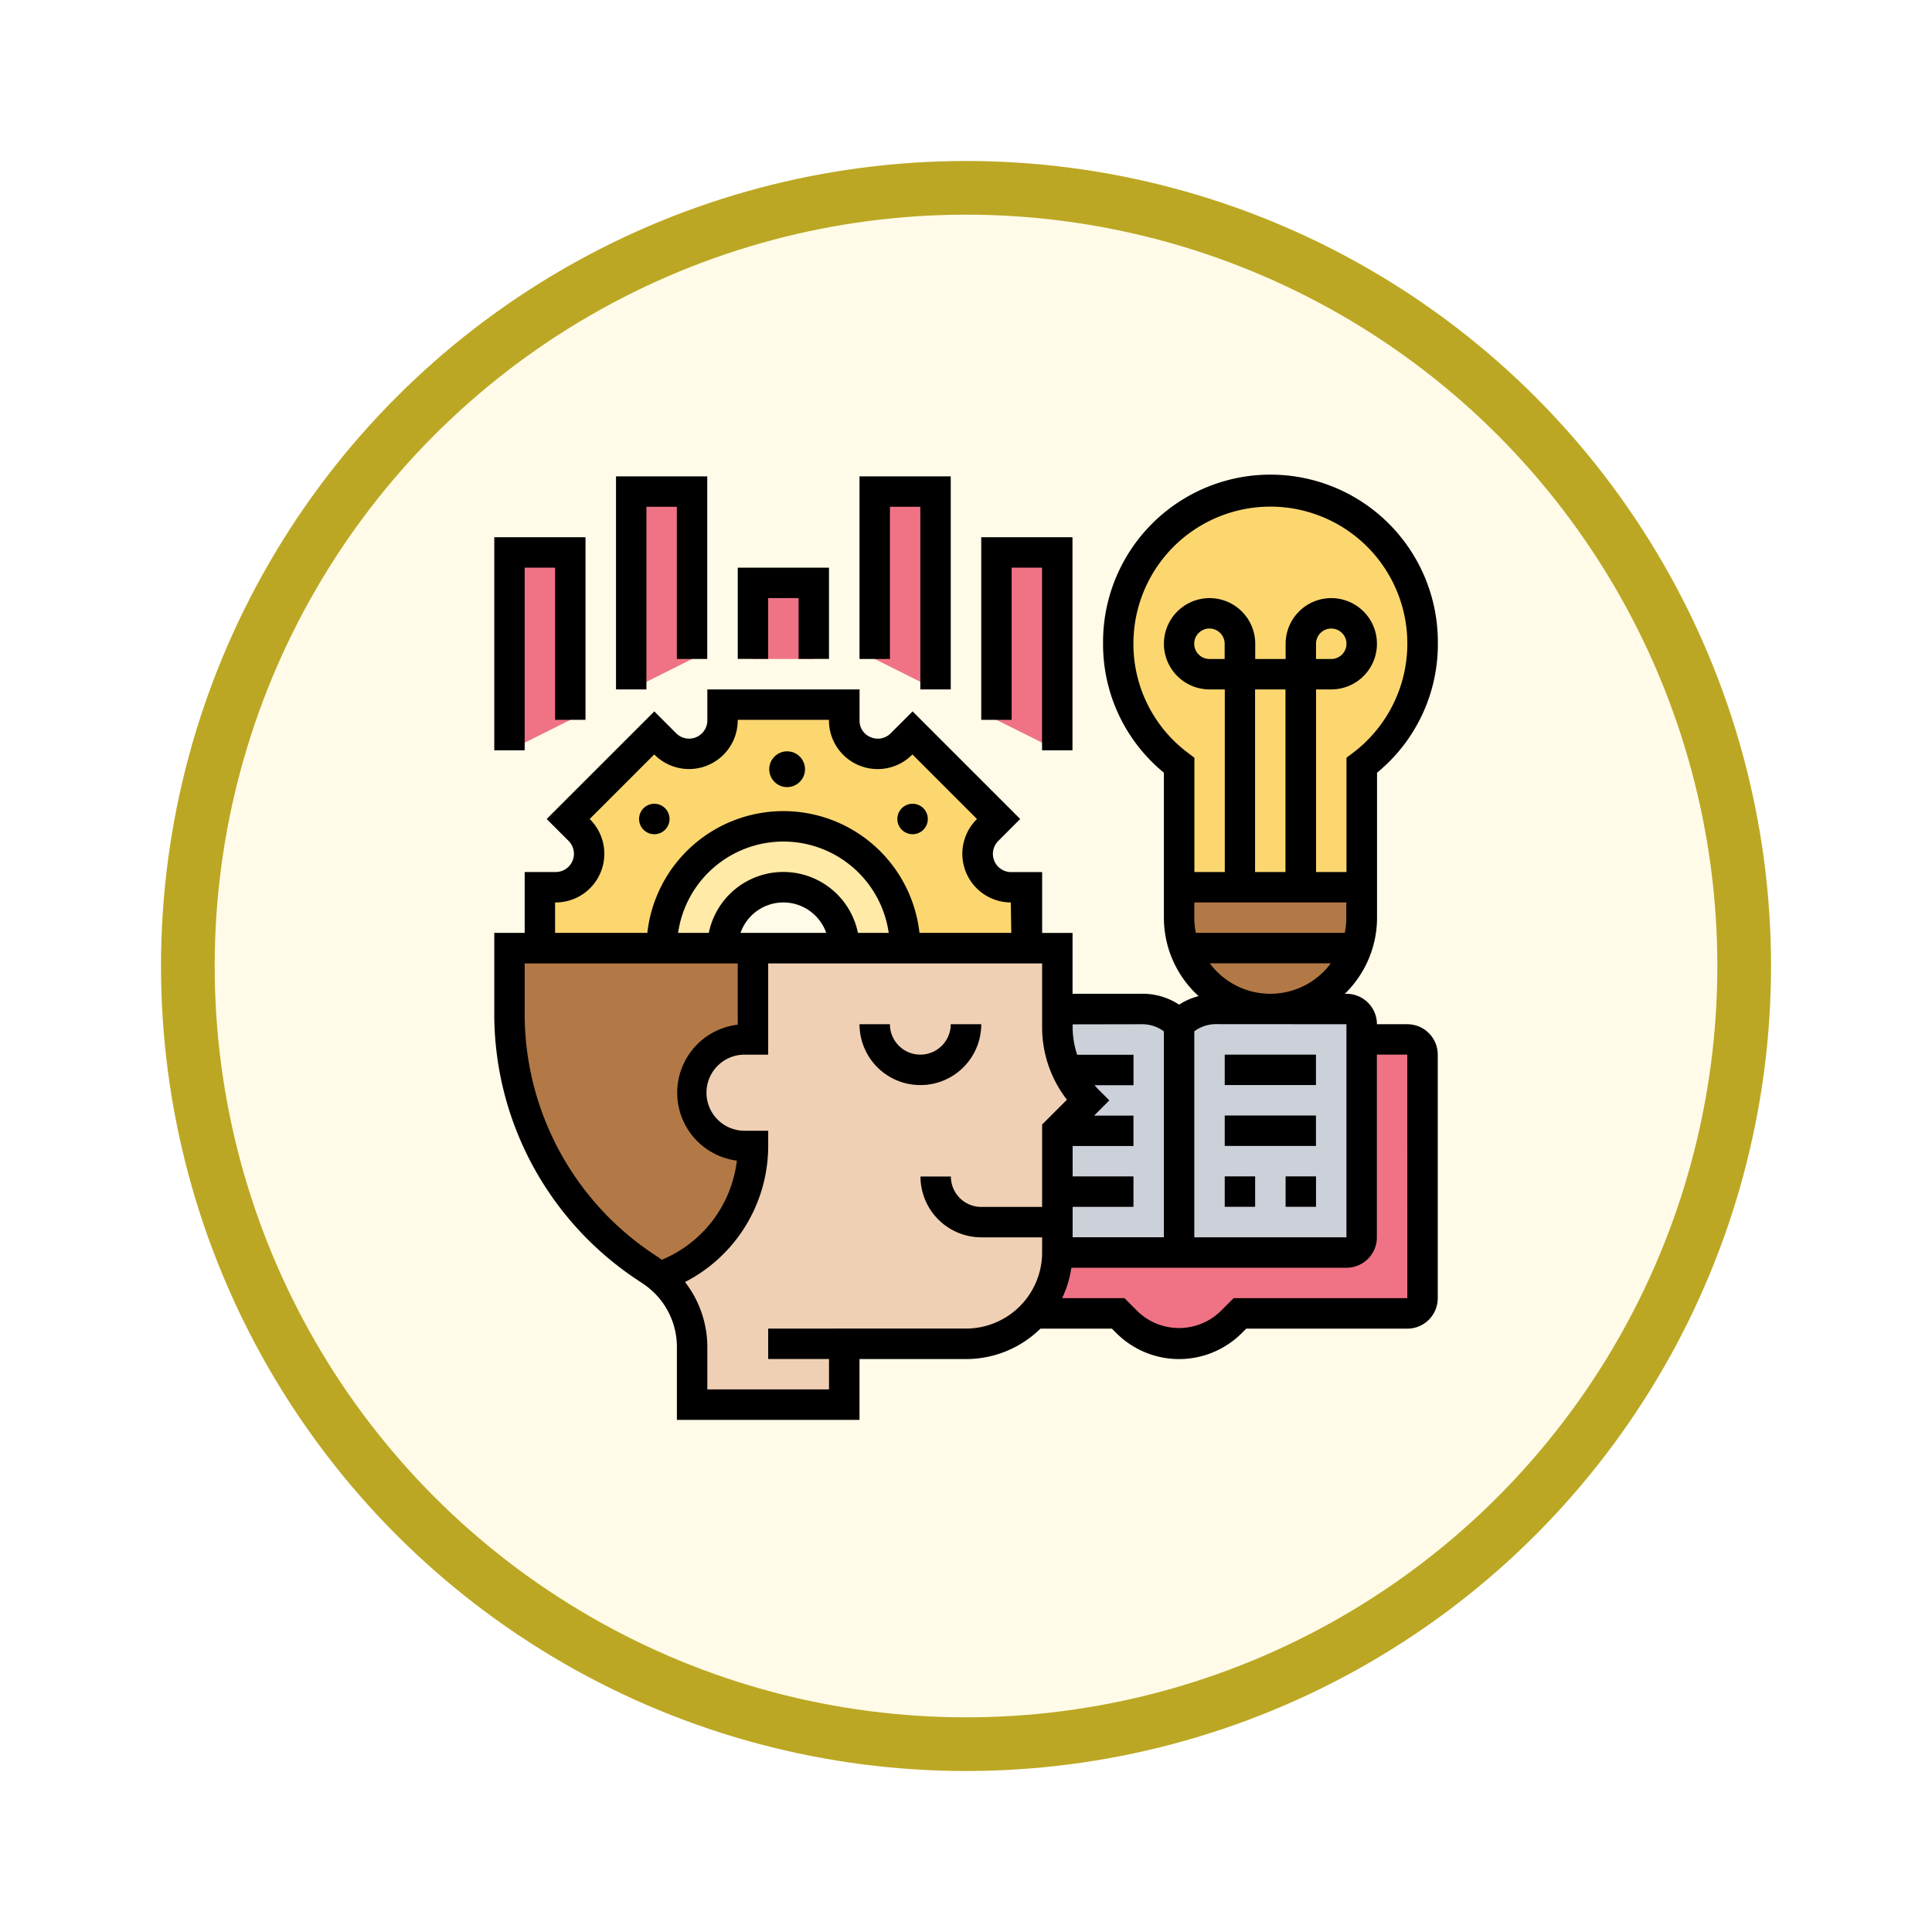 <svg xmlns="http://www.w3.org/2000/svg" xmlns:xlink="http://www.w3.org/1999/xlink" width="108" height="108" viewBox="0 0 108 108">
  <defs>
    <filter id="Fondo" x="0" y="0" width="108" height="108" filterUnits="userSpaceOnUse">
      <feOffset dy="3" input="SourceAlpha"/>
      <feGaussianBlur stdDeviation="3" result="blur"/>
      <feFlood flood-opacity="0.161"/>
      <feComposite operator="in" in2="blur"/>
      <feComposite in="SourceGraphic"/>
    </filter>
  </defs>
  <g id="Group_1144623" data-name="Group 1144623" transform="translate(-431.999 -3230)">
    <g id="Group_1144550" data-name="Group 1144550">
      <g transform="matrix(1, 0, 0, 1, 432, 3230)" filter="url(#Fondo)">
        <g id="Fondo-2" data-name="Fondo" transform="translate(9 6)" fill="#fffbe8" stroke="#bca724" stroke-width="3">
          <circle cx="45" cy="45" r="45" stroke="none"/>
          <circle cx="45" cy="45" r="43.5" fill="none"/>
        </g>
      </g>
      <g id="Group_1144549" data-name="Group 1144549" transform="translate(459.629 3256.629)">
        <g id="Group_1144547" data-name="Group 1144547" transform="translate(0.851 0.851)">
          <g id="Group_1144533" data-name="Group 1144533" transform="translate(37.43 22.118)">
            <path id="Path_979708" data-name="Path 979708" d="M51.806,27H45v1.7a5.14,5.14,0,0,0,.289,1.7H45.3a5.095,5.095,0,0,0,8.413,1.906,4.907,4.907,0,0,0,1.2-1.906h.009a5.14,5.14,0,0,0,.289-1.7V27Z" transform="translate(-45 -27)" fill="#b27946"/>
          </g>
          <g id="Group_1144534" data-name="Group 1144534" transform="translate(30.625 28.923)">
            <path id="Path_979709" data-name="Path 979709" d="M43.806,35.851v12.76H37V41.806l1.7-1.7A5.873,5.873,0,0,1,37,36V35h4.755A2.89,2.89,0,0,1,43.806,35.851Z" transform="translate(-37 -35)" fill="#ccd1d9"/>
          </g>
          <g id="Group_1144535" data-name="Group 1144535" transform="translate(37.43 28.923)">
            <path id="Path_979710" data-name="Path 979710" d="M45,48.611V35.851A2.9,2.9,0,0,1,47.05,35h7.307a.853.853,0,0,1,.851.851V47.76a.853.853,0,0,1-.851.851Z" transform="translate(-45 -35)" fill="#ccd1d9"/>
          </g>
          <g id="Group_1144536" data-name="Group 1144536" transform="translate(29.323 30.625)">
            <path id="Path_979711" data-name="Path 979711" d="M57.188,37.851V51.462a.853.853,0,0,1-.851.851H46.98l-.5.5a4.108,4.108,0,0,1-5.8,0l-.5-.5h-4.7a5.079,5.079,0,0,0,1.3-3.4H52.935a.853.853,0,0,0,.851-.851V37h2.552A.853.853,0,0,1,57.188,37.851Z" transform="translate(-35.47 -37)" fill="#ef7385"/>
          </g>
          <g id="Group_1144537" data-name="Group 1144537" transform="translate(8.396 25.521)">
            <path id="Path_979712" data-name="Path 979712" d="M21.189,53.118v3.4H12.682V53.3a5.068,5.068,0,0,0-1.812-3.9l.527-.23a7.725,7.725,0,0,0,4.687-7.112h-.425a2.992,2.992,0,0,1-2.977-2.977A2.981,2.981,0,0,1,15.659,36.1h.425V31H33.1v4.4a5.873,5.873,0,0,0,1.7,4.109l-1.7,1.7v6.806a5.107,5.107,0,0,1-5.1,5.1Z" transform="translate(-10.87 -31)" fill="#f0d0b4"/>
          </g>
          <g id="Group_1144538" data-name="Group 1144538" transform="translate(0 25.521)">
            <path id="Path_979713" data-name="Path 979713" d="M14.611,31v5.1h-.425a2.981,2.981,0,0,0-2.977,2.977,2.992,2.992,0,0,0,2.977,2.977h.425a7.725,7.725,0,0,1-4.687,7.112L9.4,49.4c-.145-.119-.3-.238-.459-.349l-.357-.238A17.012,17.012,0,0,1,1,34.658V31H14.611Z" transform="translate(-1 -31)" fill="#b27946"/>
          </g>
          <g id="Group_1144539" data-name="Group 1144539" transform="translate(8.507 18.715)">
            <path id="Path_979714" data-name="Path 979714" d="M24.611,29.806h-3.4a3.4,3.4,0,0,0-6.806,0H11a6.806,6.806,0,0,1,13.611,0Z" transform="translate(-11 -23)" fill="#ffeaa7"/>
          </g>
          <g id="Group_1144540" data-name="Group 1144540" transform="translate(1.701 11.91)">
            <path id="Path_979715" data-name="Path 979715" d="M13.208,15h6.806v.9a1.835,1.835,0,0,0,1.14,1.7l.034.009a1.834,1.834,0,0,0,2.008-.4l.638-.63,4.806,4.806-.63.638a1.834,1.834,0,0,0-.4,2.008l.009.026a1.841,1.841,0,0,0,1.71,1.148h.893v3.4H23.417a6.806,6.806,0,1,0-13.611,0H3v-3.4h.893A1.841,1.841,0,0,0,5.6,24.06l.009-.026a1.834,1.834,0,0,0-.4-2.008l-.63-.638,4.806-4.806.647.638a1.818,1.818,0,0,0,2,.391.031.031,0,0,0,.026-.009,1.83,1.83,0,0,0,1.148-1.7Z" transform="translate(-3 -15)" fill="#fcd770"/>
          </g>
          <g id="Group_1144541" data-name="Group 1144541" transform="translate(34.028)">
            <path id="Path_979716" data-name="Path 979716" d="M49.507,1a8.5,8.5,0,0,0-5.1,15.3v6.814H54.611V16.3A8.5,8.5,0,0,0,49.507,1Z" transform="translate(-41 -1)" fill="#fcd770"/>
          </g>
          <g id="Group_1144542" data-name="Group 1144542" transform="translate(13.611 5.104)">
            <path id="Path_979717" data-name="Path 979717" d="M17,7h3.4v4.253H17Z" transform="translate(-17 -7)" fill="#ef7385"/>
          </g>
          <g id="Group_1144543" data-name="Group 1144543" transform="translate(27.222 3.403)">
            <path id="Path_979718" data-name="Path 979718" d="M33,5v9.358l3.4,1.7V5Z" transform="translate(-33 -5)" fill="#ef7385"/>
          </g>
          <g id="Group_1144544" data-name="Group 1144544" transform="translate(20.417)">
            <path id="Path_979719" data-name="Path 979719" d="M25,10.358l3.4,1.7V1H25Z" transform="translate(-25 -1)" fill="#ef7385"/>
          </g>
          <g id="Group_1144545" data-name="Group 1144545" transform="translate(6.806)">
            <path id="Path_979720" data-name="Path 979720" d="M9,12.059l3.4-1.7V1H9Z" transform="translate(-9 -1)" fill="#ef7385"/>
          </g>
          <g id="Group_1144546" data-name="Group 1144546" transform="translate(0 3.403)">
            <path id="Path_979721" data-name="Path 979721" d="M1,16.059l3.4-1.7V5H1Z" transform="translate(-1 -5)" fill="#ef7385"/>
          </g>
        </g>
        <g id="Group_1144548" data-name="Group 1144548" transform="translate(0)">
          <circle id="Ellipse_11627" data-name="Ellipse 11627" cx="1" cy="1" r="1" transform="translate(15.371 15.371)"/>
          <path id="Path_979722" data-name="Path 979722" d="M10.366,23.216a.851.851,0,1,0-.6-.249A.848.848,0,0,0,10.366,23.216Z" transform="translate(-1.421 -3.212)"/>
          <path id="Path_979723" data-name="Path 979723" d="M27.336,23.216a.851.851,0,1,0-.6-.249A.848.848,0,0,0,27.336,23.216Z" transform="translate(-3.954 -3.212)"/>
          <path id="Path_979724" data-name="Path 979724" d="M17.7,7.7h1.7v3.4h1.7V6H16v5.1h1.7Z" transform="translate(-2.389 -0.896)"/>
          <path id="Path_979725" data-name="Path 979725" d="M33.7,5.7h1.7V15.91h1.7V4H32V14.208h1.7Z" transform="translate(-4.778 -0.597)"/>
          <path id="Path_979726" data-name="Path 979726" d="M25.7,1.7h1.7V11.91h1.7V0H24V10.208h1.7Z" transform="translate(-3.583)"/>
          <path id="Path_979727" data-name="Path 979727" d="M9.7,1.7h1.7v8.507h1.7V0H8V11.91H9.7Z" transform="translate(-1.194)"/>
          <path id="Path_979728" data-name="Path 979728" d="M1.7,5.7H3.4v8.507H5.1V4H0V15.91H1.7Z" transform="translate(0 -0.597)"/>
          <path id="Path_979729" data-name="Path 979729" d="M30.806,36H29.1a1.7,1.7,0,1,1-3.4,0H24a3.4,3.4,0,1,0,6.806,0Z" transform="translate(-3.583 -5.375)"/>
          <path id="Path_979730" data-name="Path 979730" d="M51.041,30.625h-1.7a1.7,1.7,0,0,0-1.7-1.7h-.094a5.932,5.932,0,0,0,1.8-4.253V16.565a9.273,9.273,0,0,0,3.4-7.207,9.358,9.358,0,1,0-18.715,0,9.273,9.273,0,0,0,3.4,7.207V24.67a5.935,5.935,0,0,0,1.94,4.384,3.707,3.707,0,0,0-1.089.478,3.716,3.716,0,0,0-2.048-.61H32.326v-3.4h-1.7v-3.4H28.882a1.019,1.019,0,0,1-.717-1.732L29.4,19.153l-6.015-6.015-1.233,1.233a1.01,1.01,0,0,1-1.121.205.984.984,0,0,1-.611-.912V11.91H11.91v1.754a1.02,1.02,0,0,1-1.724.715l-1.24-1.24L2.93,19.153l1.233,1.233a1.02,1.02,0,0,1-.718,1.732H1.7v3.4H0v4.505A17.832,17.832,0,0,0,7.956,44.891l.359.239a4.247,4.247,0,0,1,1.894,3.539v4.074H20.417v-3.4h5.955a5.93,5.93,0,0,0,4.159-1.7h3.995l.249.249a4.959,4.959,0,0,0,7.012,0l.249-.249h9.005a1.7,1.7,0,0,0,1.7-1.7V32.326a1.7,1.7,0,0,0-1.7-1.7ZM40,27.222h6.762a4.21,4.21,0,0,1-6.762,0Zm.829-17.014h-.851a.851.851,0,1,1,.851-.851Zm3.4,11.91h-1.7V11.91h1.7Zm3.4,1.7v.851a4.25,4.25,0,0,1-.086.851H39.218a4.249,4.249,0,0,1-.086-.851v-.851ZM35.729,9.358a7.656,7.656,0,1,1,12.249,6.115l-.339.254v6.391h-1.7V11.91h.851a2.552,2.552,0,1,0-2.552-2.552v.851h-1.7V9.358a2.552,2.552,0,1,0-2.552,2.552h.851V22.118h-1.7V15.727l-.339-.255A7.594,7.594,0,0,1,35.729,9.358Zm10.208.851V9.358a.851.851,0,1,1,.851.851Zm1.7,20.417v11.91H39.132V31.021a2.034,2.034,0,0,1,1.2-.4Zm-11.406,0a2.022,2.022,0,0,1,1.2.4V42.534h-5.1v-1.7h3.4v-1.7h-3.4v-1.7h3.4v-1.7h-2.2l.851-.851-.6-.6c-.08-.08-.152-.165-.226-.249h2.178v-1.7h-3.15a4.963,4.963,0,0,1-.253-1.555v-.146ZM3.4,23.819h.042a2.721,2.721,0,0,0,1.922-4.636l-.03-.03,3.609-3.609.037.037a2.722,2.722,0,0,0,4.629-1.917v-.053h5.1v.053a2.721,2.721,0,0,0,4.636,1.911l.03-.03,3.609,3.609-.03.03a2.72,2.72,0,0,0,1.92,4.635l.028,1.7H23.769a7.653,7.653,0,0,0-15.212,0H3.4Zm16.928,1.7a4.253,4.253,0,0,0-8.335,0H10.276a5.947,5.947,0,0,1,11.774,0H20.331Zm-1.772,0h-4.79a2.537,2.537,0,0,1,4.79,0ZM1.7,30.026v-2.8h11.91v3.426a3.829,3.829,0,0,0-.048,7.6,6.882,6.882,0,0,1-4.128,5.512l-.072.031c-.037-.026-.068-.055-.105-.08L8.9,43.475A16.135,16.135,0,0,1,1.7,30.026Zm24.67,17.613H15.312v1.7h3.4v1.7H11.91V48.669a5.929,5.929,0,0,0-1.247-3.631,8.563,8.563,0,0,0,4.65-7.608V36.58H14.036a2.127,2.127,0,1,1,0-4.253h1.276v-5.1H30.625v3.549a6.611,6.611,0,0,0,1.387,4.07l-1.387,1.387v4.606h-3.4a1.7,1.7,0,0,1-1.7-1.7h-1.7a3.406,3.406,0,0,0,3.4,3.4h3.4v.851A4.258,4.258,0,0,1,26.371,47.639Zm24.67-1.7h-9.71l-.748.748a3.337,3.337,0,0,1-4.606,0l-.748-.748H31.743a5.9,5.9,0,0,0,.515-1.7h15.38a1.7,1.7,0,0,0,1.7-1.7V32.326h1.7Z" transform="translate(0)"/>
          <path id="Path_979731" data-name="Path 979731" d="M48,38h5.1v1.7H48Z" transform="translate(-7.167 -5.674)"/>
          <path id="Path_979732" data-name="Path 979732" d="M48,42h5.1v1.7H48Z" transform="translate(-7.167 -6.271)"/>
          <path id="Path_979733" data-name="Path 979733" d="M48,46h1.7v1.7H48Z" transform="translate(-7.167 -6.868)"/>
          <path id="Path_979734" data-name="Path 979734" d="M52,46h1.7v1.7H52Z" transform="translate(-7.764 -6.868)"/>
        </g>
      </g>
    </g>
  </g>
</svg>

